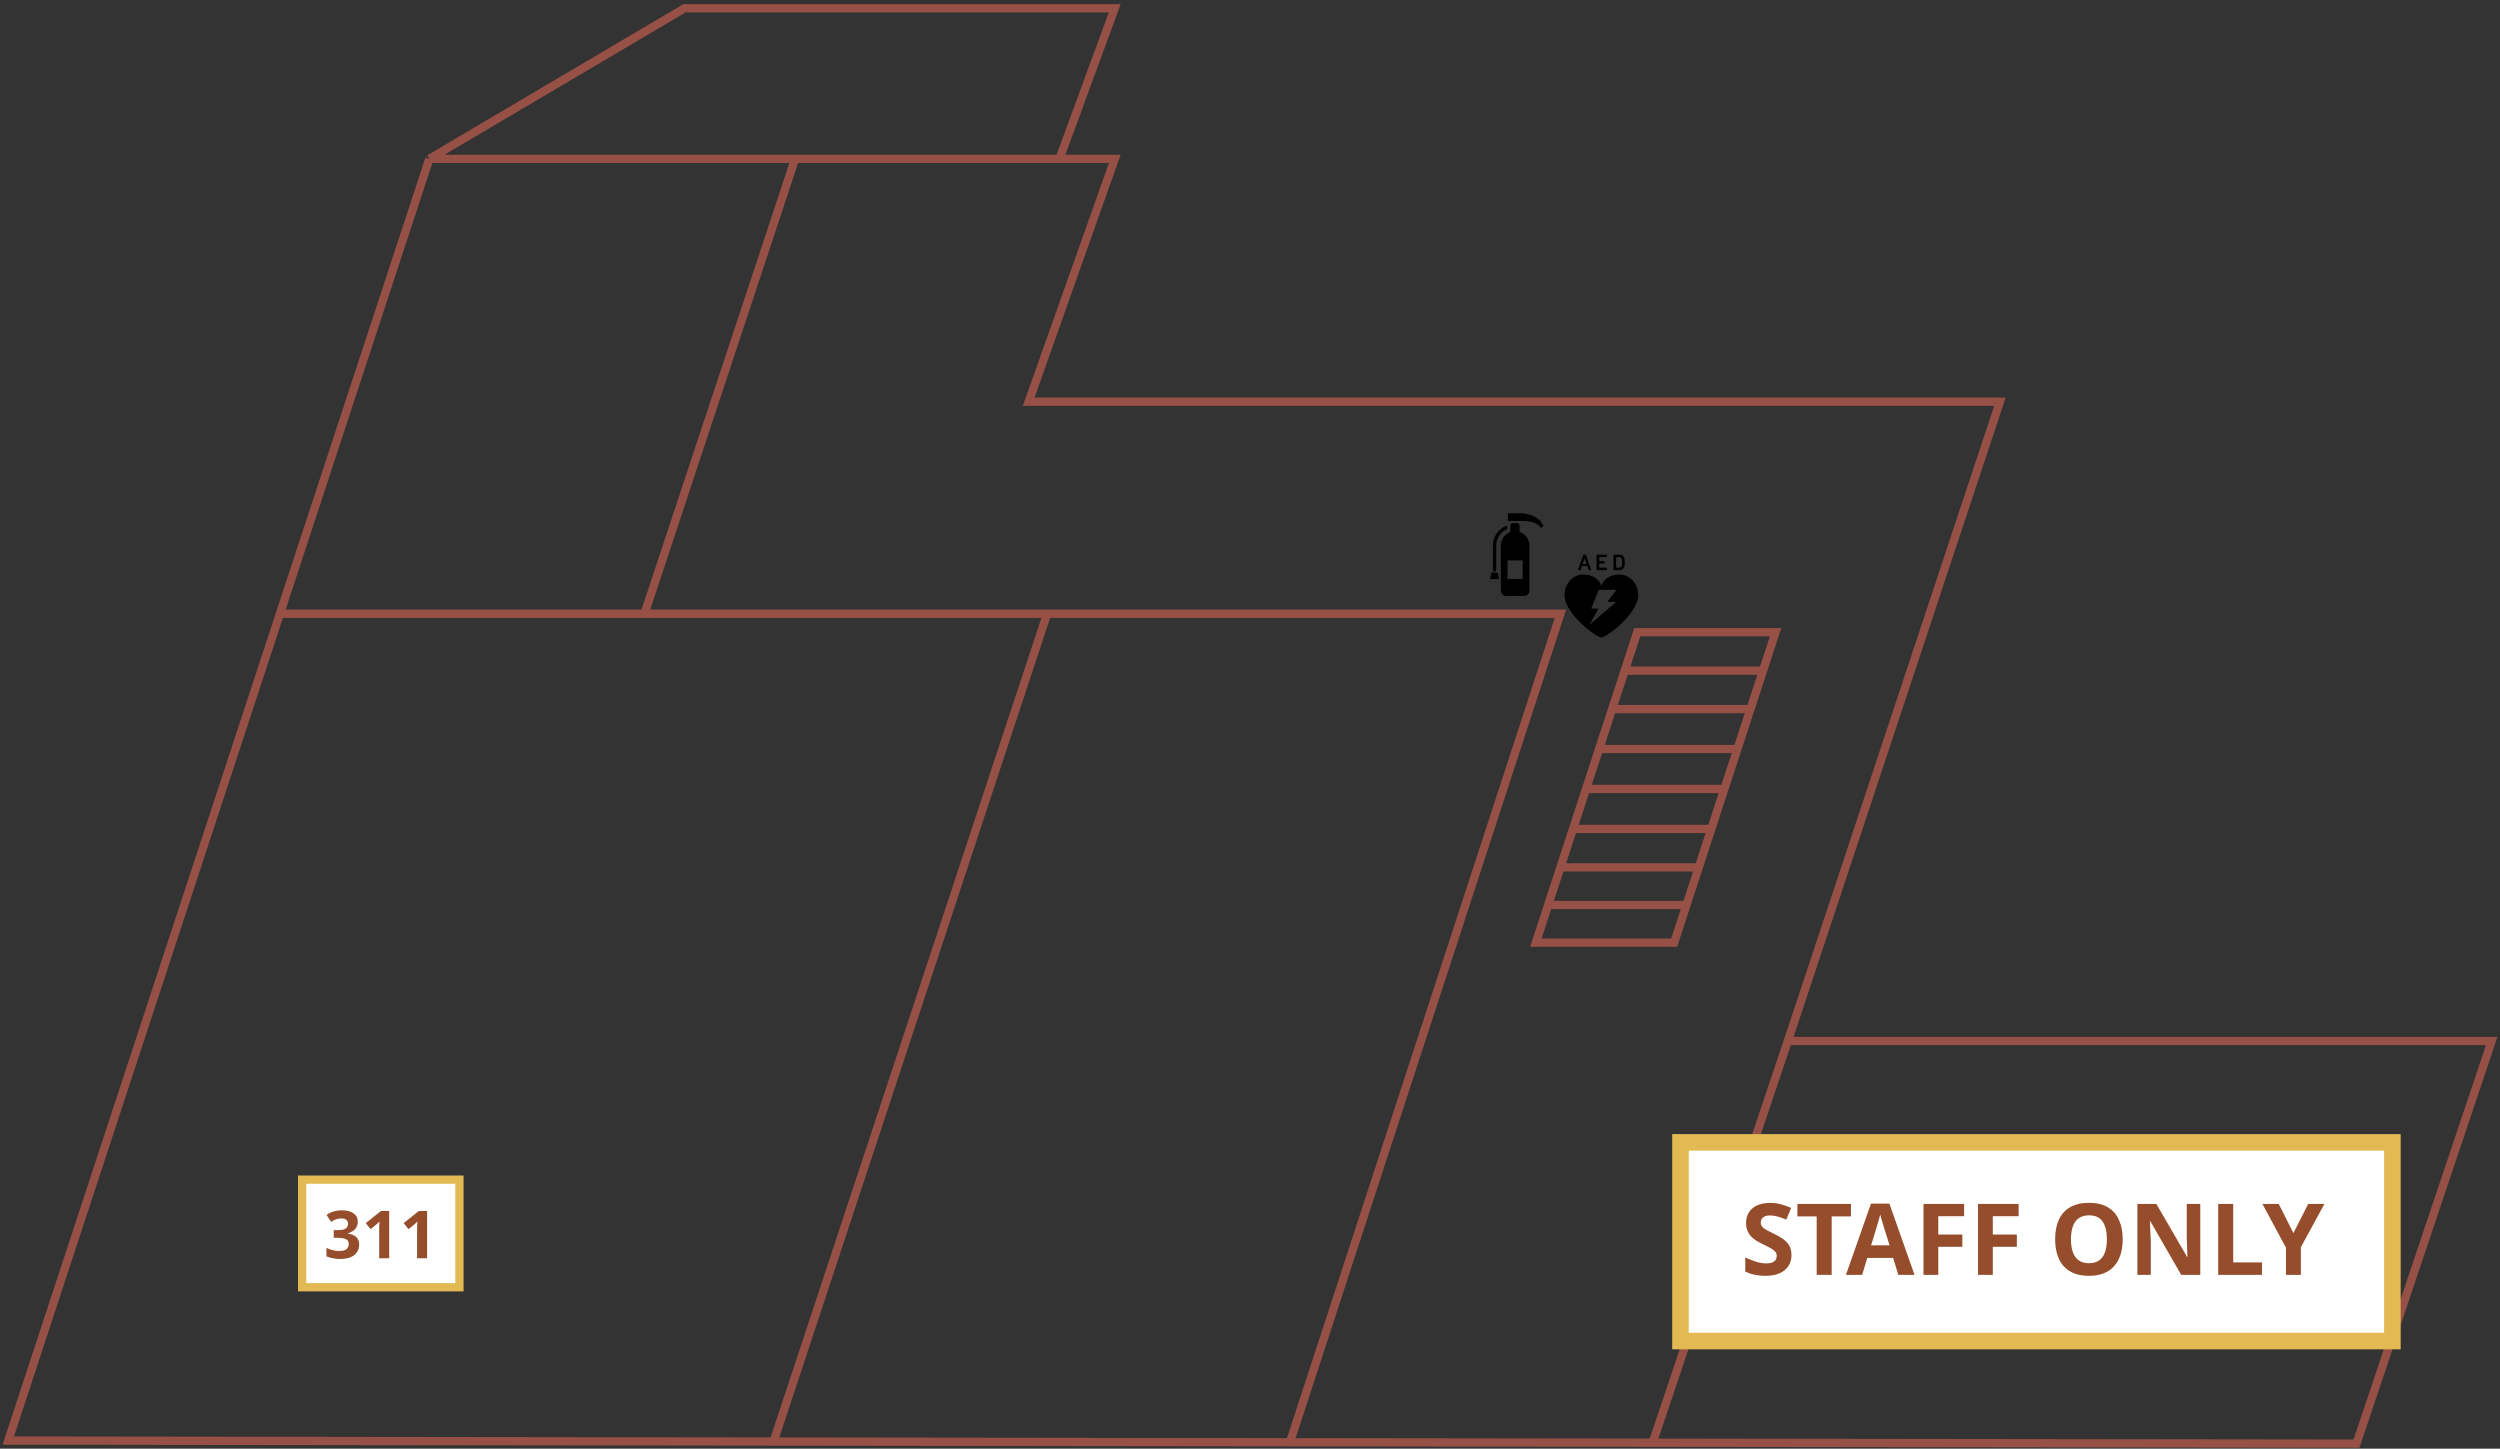 <svg width="302" height="175" viewBox="0 0 302 175" fill="none" xmlns="http://www.w3.org/2000/svg">
<rect x="0" y="0" width="302" height="175" fill="#333333" stroke="none"/>
<path d="M51.866 19.193L82.683 1H134.663L127.98 19.193M51.866 19.193L33.813 74.144M51.866 19.193H96.049M127.98 19.193H134.663L124.267 48.525H241.594L215.975 125.752M127.98 19.193H96.049M215.975 125.752H301L284.663 174.391L199.639 174.28M215.975 125.752L199.639 174.28M33.813 74.144L1 174.02L93.451 174.141M33.813 74.144H77.856M155.827 174.222L188.5 74.144H126.495M155.827 174.222L93.451 174.141M155.827 174.222L199.639 174.28M93.451 174.141L126.495 74.144M126.495 74.144H77.856M77.856 74.144L96.049 19.193M187.015 109.326L185.53 113.871H202.238L203.723 109.326M187.015 109.326H203.723M187.015 109.326L188.5 104.78M203.723 109.326L205.208 104.78M188.5 104.78H205.208M188.5 104.78L190.018 100.134M205.208 104.78L206.726 100.134M190.018 100.134H206.726M190.018 100.134L191.595 95.307M206.726 100.134L208.303 95.307M191.595 95.307H208.303M191.595 95.307L193.172 90.48M208.303 95.307L209.88 90.48M193.172 90.48H209.88M193.172 90.48L194.749 85.653M209.88 90.48L211.457 85.653M194.749 85.653H211.457M194.749 85.653L196.266 81.012M211.457 85.653L214.49 76.371H197.782L196.266 81.012M196.266 81.012H212.634" stroke="#965045"/>
<rect x="203" y="138" width="86" height="24" fill="white" stroke="#E2B953" stroke-width="2"/>
<path d="M216.409 151.624C216.409 152.128 216.285 152.568 216.037 152.944C215.789 153.32 215.429 153.612 214.957 153.82C214.493 154.02 213.925 154.12 213.253 154.12C212.957 154.12 212.665 154.1 212.377 154.06C212.097 154.02 211.825 153.964 211.561 153.892C211.305 153.812 211.061 153.716 210.829 153.604V151.912C211.237 152.088 211.657 152.252 212.089 152.404C212.529 152.548 212.965 152.62 213.397 152.62C213.693 152.62 213.929 152.58 214.105 152.5C214.289 152.42 214.421 152.312 214.501 152.176C214.589 152.04 214.633 151.884 214.633 151.708C214.633 151.492 214.557 151.308 214.405 151.156C214.261 151.004 214.065 150.864 213.817 150.736C213.569 150.6 213.285 150.456 212.965 150.304C212.765 150.208 212.549 150.096 212.317 149.968C212.085 149.832 211.861 149.668 211.645 149.476C211.437 149.276 211.265 149.036 211.129 148.756C210.993 148.476 210.925 148.14 210.925 147.748C210.925 147.236 211.041 146.8 211.273 146.44C211.513 146.072 211.849 145.792 212.281 145.6C212.721 145.408 213.237 145.312 213.829 145.312C214.277 145.312 214.701 145.364 215.101 145.468C215.509 145.572 215.933 145.72 216.373 145.912L215.785 147.328C215.393 147.168 215.041 147.044 214.729 146.956C214.417 146.868 214.097 146.824 213.769 146.824C213.545 146.824 213.353 146.86 213.193 146.932C213.033 147.004 212.909 147.104 212.821 147.232C212.741 147.36 212.701 147.512 212.701 147.688C212.701 147.888 212.761 148.06 212.881 148.204C213.001 148.34 213.181 148.472 213.421 148.6C213.661 148.728 213.961 148.88 214.321 149.056C214.761 149.264 215.133 149.48 215.437 149.704C215.749 149.928 215.989 150.192 216.157 150.496C216.325 150.8 216.409 151.176 216.409 151.624ZM221.267 154H219.455V146.944H217.127V145.432H223.595V146.944H221.267V154ZM229.316 154L228.692 151.96H225.572L224.948 154H222.992L226.016 145.396H228.236L231.272 154H229.316ZM227.636 148.444C227.596 148.308 227.544 148.136 227.48 147.928C227.416 147.72 227.352 147.508 227.288 147.292C227.224 147.076 227.172 146.888 227.132 146.728C227.092 146.888 227.036 147.088 226.964 147.328C226.9 147.56 226.836 147.784 226.772 148C226.716 148.208 226.672 148.356 226.64 148.444L226.028 150.436H228.26L227.636 148.444ZM234.145 154H232.357V145.432H237.265V146.92H234.145V149.128H237.049V150.616H234.145V154ZM240.731 154H238.943V145.432H243.851V146.92H240.731V149.128H243.635V150.616H240.731V154ZM256.422 149.704C256.422 150.368 256.338 150.972 256.17 151.516C256.01 152.052 255.762 152.516 255.426 152.908C255.098 153.3 254.674 153.6 254.154 153.808C253.642 154.016 253.038 154.12 252.342 154.12C251.646 154.12 251.038 154.016 250.518 153.808C250.006 153.592 249.582 153.292 249.246 152.908C248.918 152.516 248.67 152.048 248.502 151.504C248.342 150.96 248.262 150.356 248.262 149.692C248.262 148.804 248.406 148.032 248.694 147.376C248.99 146.72 249.438 146.212 250.038 145.852C250.646 145.484 251.418 145.3 252.354 145.3C253.282 145.3 254.046 145.484 254.646 145.852C255.246 146.212 255.69 146.724 255.978 147.388C256.274 148.044 256.422 148.816 256.422 149.704ZM250.17 149.704C250.17 150.304 250.246 150.82 250.398 151.252C250.55 151.684 250.786 152.016 251.106 152.248C251.426 152.48 251.838 152.596 252.342 152.596C252.862 152.596 253.278 152.48 253.59 152.248C253.91 152.016 254.142 151.684 254.286 151.252C254.438 150.82 254.514 150.304 254.514 149.704C254.514 148.8 254.346 148.092 254.01 147.58C253.674 147.068 253.122 146.812 252.354 146.812C251.842 146.812 251.426 146.928 251.106 147.16C250.786 147.392 250.55 147.724 250.398 148.156C250.246 148.588 250.17 149.104 250.17 149.704ZM265.793 154H263.489L259.757 147.52H259.709C259.717 147.72 259.725 147.924 259.733 148.132C259.741 148.332 259.749 148.536 259.757 148.744C259.773 148.944 259.785 149.148 259.793 149.356C259.801 149.556 259.809 149.76 259.817 149.968V154H258.197V145.432H260.489L264.209 151.852H264.245C264.237 151.652 264.229 151.456 264.221 151.264C264.213 151.064 264.205 150.868 264.197 150.676C264.197 150.476 264.193 150.28 264.185 150.088C264.177 149.888 264.169 149.688 264.161 149.488V145.432H265.793V154ZM267.959 154V145.432H269.771V152.5H273.251V154H267.959ZM277.045 148.96L278.833 145.432H280.789L277.945 150.664V154H276.145V150.724L273.301 145.432H275.269L277.045 148.96Z" fill="#954D2B"/>
<rect x="36.5" y="142.5" width="19" height="13" fill="white" stroke="#E2B953"/>
<path d="M43.221 147.568C43.221 147.829 43.165 148.056 43.053 148.248C42.946 148.44 42.8 148.597 42.613 148.72C42.431 148.843 42.224 148.933 41.989 148.992V149.016C42.447 149.069 42.794 149.208 43.029 149.432C43.269 149.656 43.389 149.957 43.389 150.336C43.389 150.667 43.306 150.965 43.141 151.232C42.981 151.493 42.73 151.701 42.389 151.856C42.053 152.005 41.618 152.08 41.085 152.08C40.77 152.08 40.477 152.053 40.205 152C39.933 151.947 39.677 151.869 39.437 151.768V150.744C39.682 150.867 39.938 150.96 40.205 151.024C40.477 151.088 40.727 151.12 40.957 151.12C41.389 151.12 41.69 151.045 41.861 150.896C42.037 150.747 42.125 150.536 42.125 150.264C42.125 150.104 42.085 149.971 42.005 149.864C41.925 149.752 41.783 149.669 41.581 149.616C41.383 149.557 41.106 149.528 40.749 149.528H40.317V148.6H40.757C41.109 148.6 41.376 148.568 41.557 148.504C41.743 148.435 41.869 148.344 41.933 148.232C42.002 148.115 42.037 147.981 42.037 147.832C42.037 147.629 41.973 147.472 41.845 147.36C41.722 147.243 41.514 147.184 41.221 147.184C41.039 147.184 40.874 147.208 40.725 147.256C40.575 147.299 40.44 147.352 40.317 147.416C40.2 147.48 40.096 147.541 40.005 147.6L39.445 146.768C39.594 146.661 39.76 146.565 39.941 146.48C40.127 146.395 40.333 146.328 40.557 146.28C40.781 146.232 41.032 146.208 41.309 146.208C41.895 146.208 42.359 146.328 42.701 146.568C43.047 146.803 43.221 147.136 43.221 147.568ZM47.015 152H45.807V148.696C45.807 148.605 45.807 148.493 45.807 148.36C45.812 148.227 45.818 148.088 45.823 147.944C45.828 147.8 45.834 147.672 45.839 147.56C45.812 147.592 45.754 147.651 45.663 147.736C45.578 147.816 45.498 147.888 45.423 147.952L44.767 148.48L44.183 147.752L46.023 146.288H47.015V152ZM51.593 152H50.385V148.696C50.385 148.605 50.385 148.493 50.385 148.36C50.39 148.227 50.396 148.088 50.401 147.944C50.406 147.8 50.412 147.672 50.417 147.56C50.39 147.592 50.332 147.651 50.241 147.736C50.156 147.816 50.076 147.888 50.001 147.952L49.345 148.48L48.761 147.752L50.601 146.288H51.593V152Z" fill="#954D2B"/>
<path d="M183.75 62C183.44 62 182.157 62 182.157 62V62.929C182.157 62.929 183.042 62.929 183.971 62.929C185.697 62.929 186.14 63.77 186.14 63.77C186.14 63.77 186.14 63.77 186.449 63.549C185.918 62.177 184.06 62 183.75 62Z" fill="black"/>
<path d="M180.157 69.167L180 69.958H181.08L180.923 69.167H180.157Z" fill="black"/>
<path d="M183.559 64.251V63.475C183.559 63.317 183.431 63.189 183.272 63.189H182.739C182.58 63.189 182.453 63.317 182.453 63.475V64.267C181.782 64.503 181.302 65.142 181.302 65.894V71.336C181.302 71.703 181.599 72 181.966 72H184.09C184.456 72 184.753 71.703 184.753 71.336V65.894C184.753 65.126 184.252 64.475 183.559 64.251ZM183.946 69.942H182.109V67.698H183.946V69.942Z" fill="black"/>
<path d="M180.745 65.925C180.745 65.169 181.132 64.476 181.746 64.074L181.748 64.073L181.748 64.073C181.751 64.07 181.875 63.992 182.071 63.926V63.5C181.747 63.587 181.542 63.72 181.522 63.733C181.522 63.733 181.522 63.733 181.522 63.733C181.522 63.733 181.52 63.734 181.52 63.735L181.52 63.735C180.794 64.212 180.337 65.03 180.337 65.925V69.027H180.745V65.925ZM181.751 64.071L181.749 64.073L181.749 64.073L181.751 64.071Z" fill="black"/>
<path d="M195.625 69.399C194.447 69.399 193.673 70.026 193.443 70.761C193.214 70.026 192.44 69.399 191.262 69.399C190.017 69.399 188.892 70.54 189.008 72.1C189.168 74.24 192.828 77 193.443 77C194.059 77 197.719 74.24 197.879 72.1C197.995 70.54 196.87 69.399 195.625 69.399ZM195.242 72.708L192.016 75.469L193.09 73.52H192.21L193.132 71.247H195.27L194.163 72.708H195.242V72.708Z" fill="black"/>
<path d="M190.639 68.869H190.905C190.924 68.869 190.935 68.86 190.941 68.841L191.064 68.479L191.099 68.376H191.733L191.768 68.479L191.892 68.841C191.897 68.86 191.908 68.869 191.927 68.869H192.197C192.216 68.869 192.221 68.857 192.216 68.841L191.584 67.028C191.578 67.011 191.567 67 191.548 67H191.295C191.276 67 191.265 67.011 191.259 67.028L190.619 68.841C190.614 68.857 190.619 68.869 190.639 68.869ZM191.413 67.465H191.422L191.656 68.151H191.177L191.413 67.465Z" fill="black"/>
<path d="M192.893 68.869H194.064C194.081 68.869 194.092 68.857 194.092 68.841V68.605C194.092 68.588 194.081 68.577 194.064 68.577H193.207C193.196 68.577 193.19 68.572 193.19 68.561V68.088C193.19 68.077 193.196 68.072 193.207 68.072H193.799C193.815 68.072 193.826 68.061 193.826 68.044V67.808C193.826 67.791 193.815 67.78 193.799 67.78H193.207C193.196 67.78 193.19 67.775 193.19 67.764V67.308C193.19 67.297 193.196 67.291 193.207 67.291H194.064C194.081 67.291 194.092 67.28 194.092 67.264V67.028C194.092 67.011 194.081 67 194.064 67H192.893C192.877 67 192.866 67.011 192.866 67.028V68.841C192.866 68.857 192.877 68.869 192.893 68.869Z" fill="black"/>
<path d="M194.932 68.869H195.6C195.921 68.869 196.135 68.726 196.223 68.454C196.254 68.36 196.27 68.259 196.27 67.934C196.27 67.61 196.254 67.508 196.223 67.415C196.135 67.143 195.921 67 195.599 67H194.932C194.915 67 194.904 67.011 194.904 67.028V68.841C194.904 68.857 194.915 68.869 194.932 68.869ZM195.229 67.308C195.229 67.297 195.234 67.291 195.245 67.291H195.523C195.729 67.291 195.855 67.36 195.91 67.528C195.929 67.58 195.943 67.662 195.943 67.934C195.943 68.204 195.929 68.289 195.91 68.341C195.855 68.508 195.729 68.578 195.523 68.578H195.245C195.234 68.578 195.229 68.572 195.229 68.561V67.308Z" fill="black"/>
</svg>
